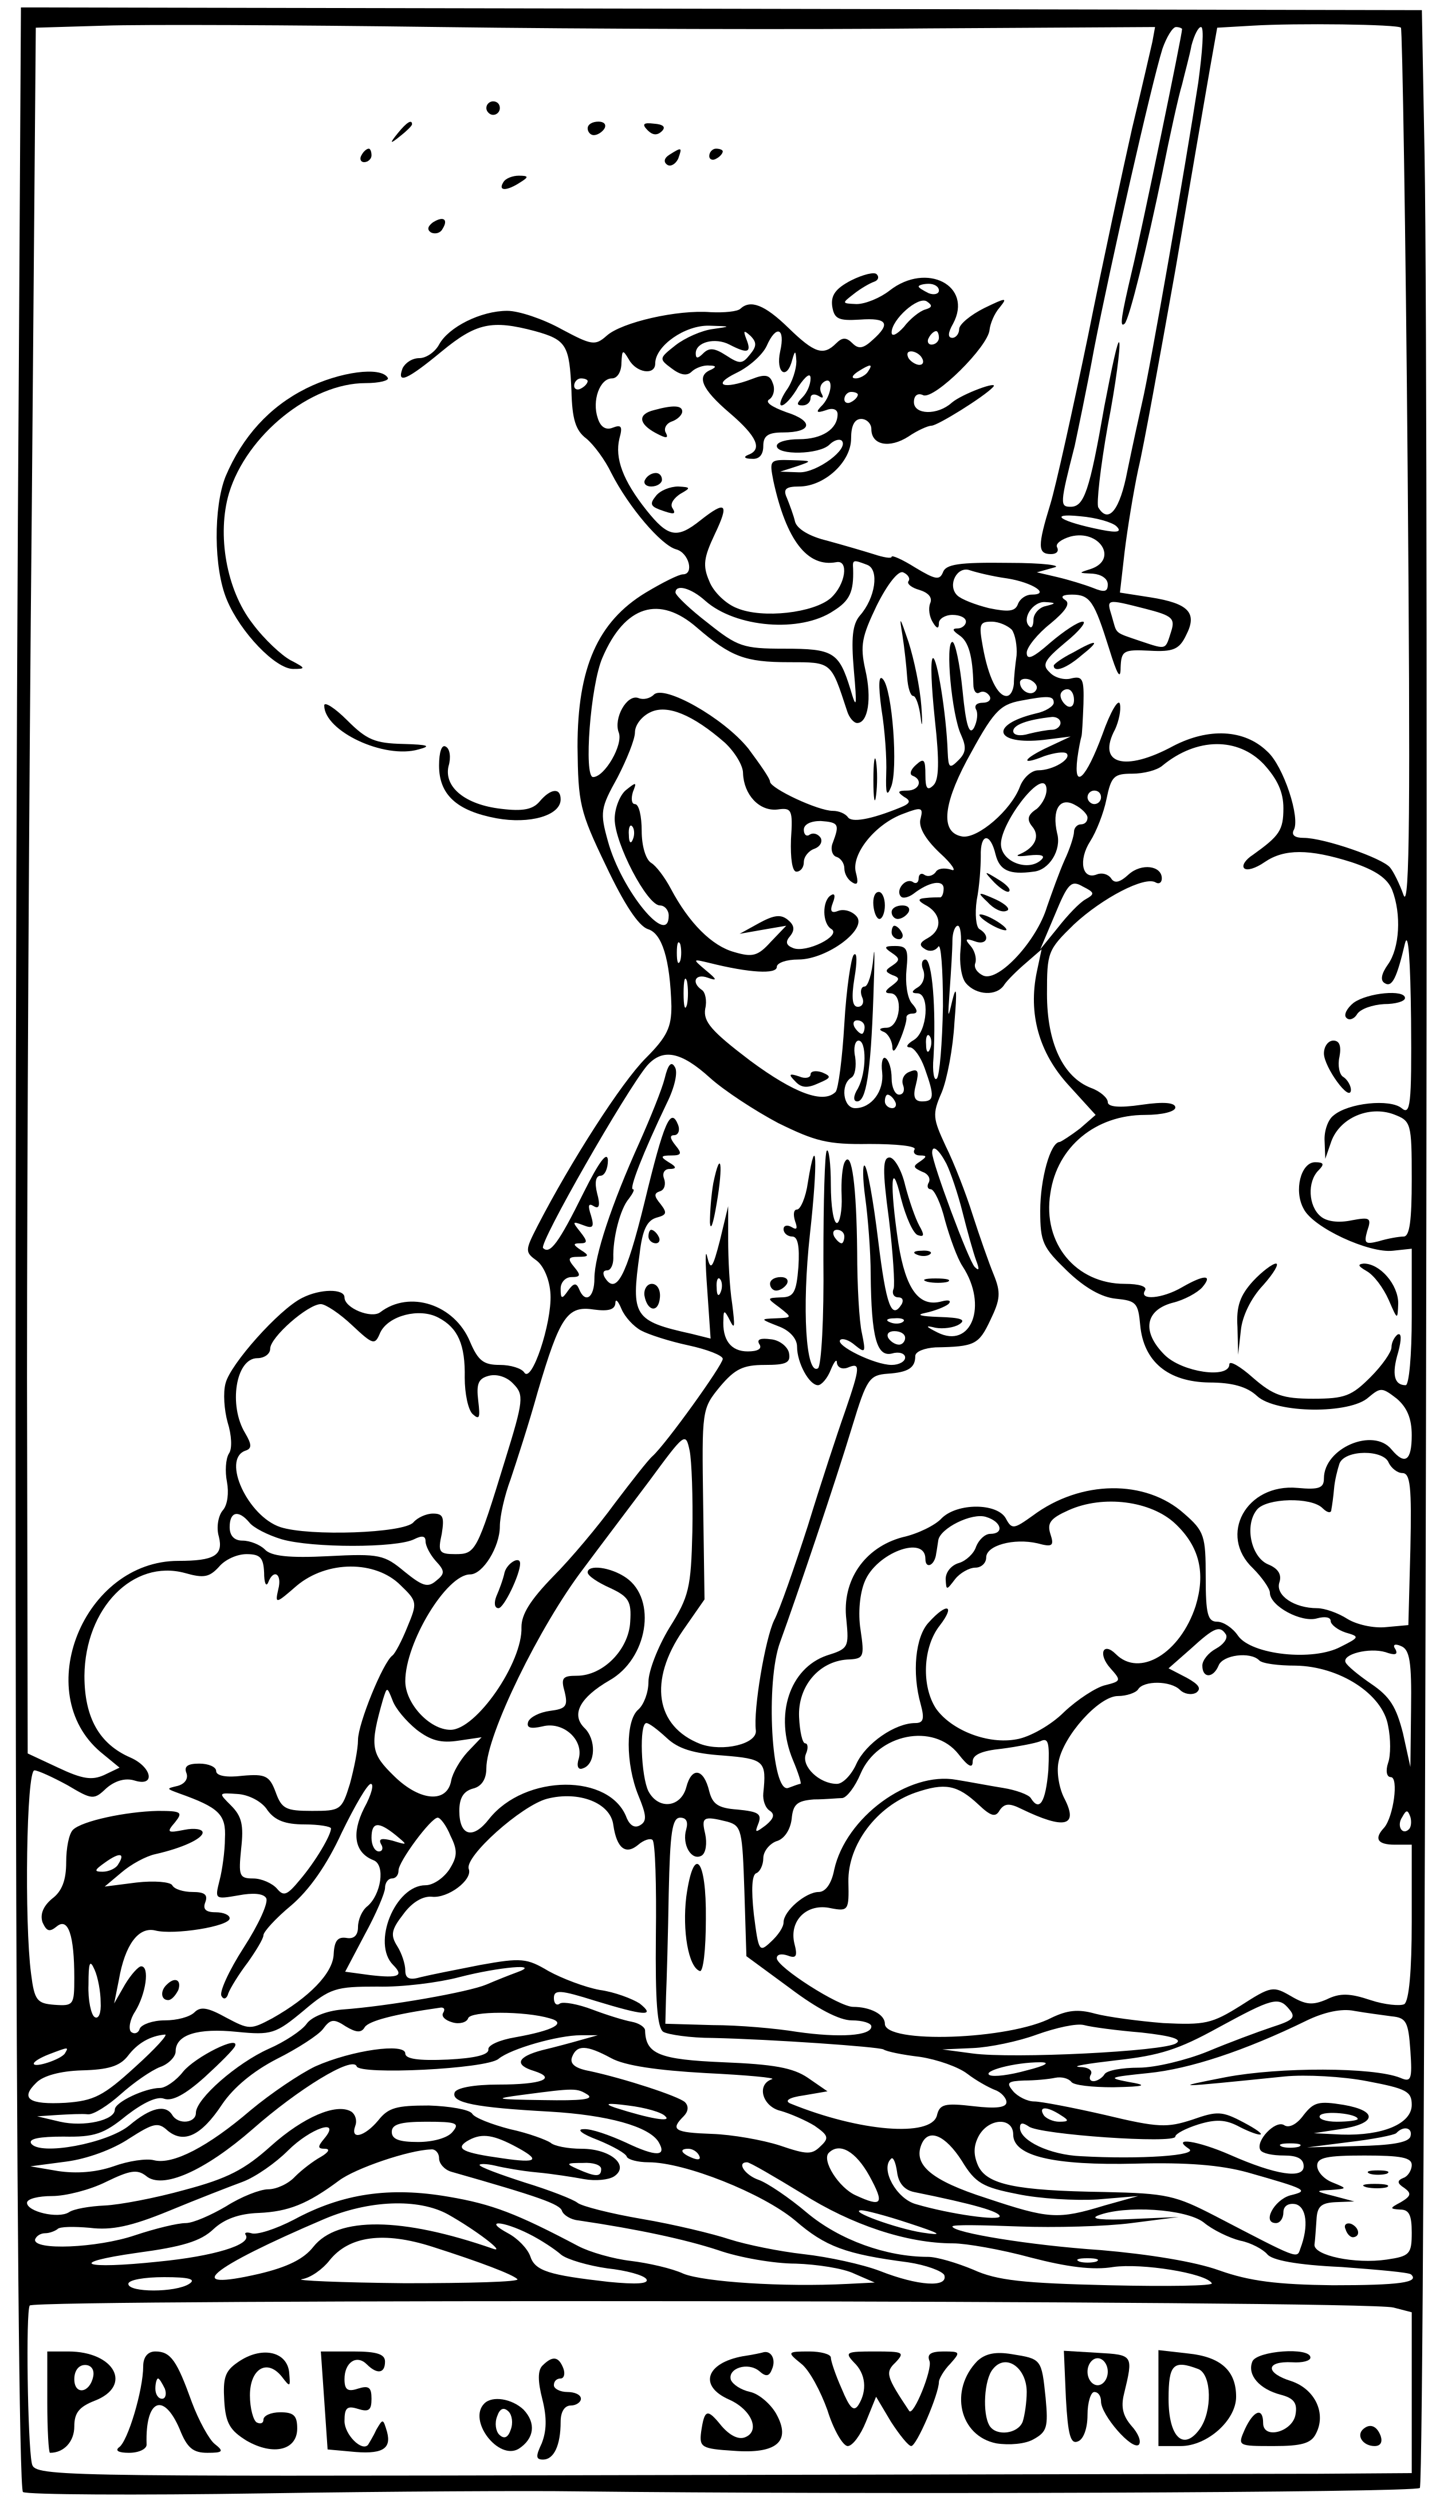<?xml version="1.0" standalone="no"?>
<!DOCTYPE svg PUBLIC "-//W3C//DTD SVG 20010904//EN"
 "http://www.w3.org/TR/2001/REC-SVG-20010904/DTD/svg10.dtd">
<svg version="1.0" xmlns="http://www.w3.org/2000/svg"
 width="212pt" height="370pt" viewBox="0 0 212 370"
 preserveAspectRatio="xMidYMid meet">
<g transform="translate(0,370) scale(0.1,-0.1)"
fill="#000000" stroke="none">
<path d="M28 3177 c-9 -1296 -5 -3158 6 -3165 6 -4 166 -5 356 -2 190 3 397 4
460 3 422 -5 1245 -2 1252 5 8 8 14 3046 7 3452 l-4 215 -1037 2 -1037 2 -3
-512z m1350 481 l332 2 -4 -22 c-3 -13 -16 -70 -30 -128 -13 -58 -43 -196 -65
-306 -23 -111 -48 -224 -56 -250 -19 -62 -19 -74 1 -74 8 0 12 4 9 10 -3 5 6
12 20 16 43 11 71 -34 30 -48 -19 -6 -19 -6 3 -7 12 -1 22 -7 22 -16 0 -11 -5
-12 -22 -5 -13 5 -36 12 -53 16 l-30 7 25 7 c14 3 -15 7 -67 7 -73 1 -93 -2
-97 -14 -5 -12 -11 -11 -41 7 -19 12 -35 19 -35 16 0 -3 -12 -1 -27 4 -16 5
-47 14 -69 20 -25 6 -44 17 -47 28 -2 9 -8 25 -12 35 -6 13 -2 17 18 17 37 0
77 36 77 71 0 19 5 29 15 29 8 0 15 -7 15 -15 0 -24 27 -29 55 -11 13 9 29 16
34 16 9 0 78 43 91 57 11 11 -46 -10 -61 -23 -21 -19 -56 -18 -56 1 0 10 6 14
14 10 17 -6 96 72 98 97 1 9 7 24 15 33 12 15 10 15 -23 -1 -20 -10 -37 -24
-37 -31 0 -7 -5 -13 -10 -13 -7 0 -7 7 1 21 30 56 -39 92 -94 49 -14 -11 -36
-20 -49 -20 -22 1 -22 1 -4 15 10 8 24 16 30 18 6 2 8 7 4 11 -3 4 -20 0 -38
-9 -23 -12 -30 -22 -28 -38 3 -19 9 -22 41 -20 41 3 46 -6 19 -30 -14 -13 -21
-14 -30 -5 -9 9 -15 9 -24 0 -19 -19 -32 -15 -71 23 -35 34 -56 42 -71 28 -4
-4 -24 -6 -44 -5 -49 4 -132 -15 -154 -35 -17 -15 -22 -14 -67 10 -27 15 -63
27 -80 27 -39 0 -87 -24 -101 -50 -6 -11 -19 -20 -29 -20 -11 0 -21 -7 -25
-15 -9 -24 6 -18 58 25 51 42 74 47 138 30 47 -13 51 -21 54 -88 1 -42 6 -59
22 -71 11 -9 28 -32 37 -51 26 -51 74 -107 96 -113 19 -5 27 -37 10 -37 -6 0
-30 -12 -55 -27 -71 -43 -101 -111 -101 -228 1 -84 3 -95 42 -176 27 -57 48
-89 62 -94 21 -6 33 -44 35 -114 0 -31 -6 -45 -38 -77 -36 -36 -111 -153 -160
-248 -19 -37 -19 -39 -1 -52 10 -8 19 -28 20 -50 2 -42 -28 -133 -39 -115 -4
6 -20 11 -36 11 -24 0 -32 6 -44 34 -23 56 -90 77 -133 44 -13 -10 -53 6 -53
22 0 13 -36 13 -63 -1 -34 -17 -106 -98 -113 -126 -4 -14 -2 -40 3 -58 6 -19
7 -39 2 -46 -5 -8 -6 -27 -3 -42 3 -16 1 -34 -6 -42 -7 -8 -10 -26 -6 -39 7
-28 -7 -36 -60 -36 -140 0 -219 -195 -115 -283 l28 -23 -23 -11 c-18 -8 -32
-6 -68 11 l-45 21 -1 556 c0 306 3 880 7 1277 l6 721 101 3 c56 2 279 1 496
-2 217 -3 545 -4 728 -2z m696 1 c2 -2 7 -299 10 -659 4 -488 3 -647 -6 -625
-6 17 -15 35 -20 41 -11 14 -98 44 -128 44 -13 0 -18 4 -15 11 11 17 -15 96
-39 117 -34 33 -87 35 -139 8 -72 -39 -114 -27 -86 25 5 11 9 28 7 37 -2 9
-14 -11 -26 -45 -24 -65 -43 -84 -37 -35 2 15 5 29 6 32 1 3 2 24 3 48 1 37
-1 42 -18 38 -10 -3 -25 1 -32 9 -12 11 -8 18 23 44 21 17 32 31 26 31 -7 0
-28 -14 -48 -31 -25 -22 -35 -27 -35 -15 0 8 16 28 35 43 23 19 30 30 22 35
-8 5 -4 8 10 8 27 0 33 -10 55 -80 12 -39 17 -47 17 -28 1 25 4 27 43 25 35
-2 44 2 54 23 17 33 4 47 -53 56 l-45 7 7 61 c4 33 13 88 20 121 8 33 32 166
55 295 22 129 45 263 51 297 l11 62 52 3 c65 4 216 2 220 -3z m-324 -2 c0 -9
-60 -299 -74 -357 -16 -68 -19 -86 -11 -79 7 7 33 113 56 224 11 55 24 114 29
130 4 17 11 42 14 58 4 15 10 27 14 27 5 0 2 -37 -4 -82 -19 -124 -72 -427
-83 -473 -5 -22 -15 -68 -22 -102 -11 -58 -28 -79 -43 -54 -3 5 3 59 14 121
12 62 19 117 17 123 -2 6 -11 -37 -22 -94 -22 -126 -30 -149 -50 -149 -16 0
-16 4 6 90 4 19 18 85 29 145 24 123 85 392 101 443 6 17 15 32 20 32 5 0 9
-2 9 -3z m-360 -387 c0 -5 -7 -7 -15 -4 -8 4 -15 8 -15 10 0 2 7 4 15 4 8 0
15 -4 15 -10z m-20 -28 c-8 -2 -23 -14 -32 -26 -10 -11 -18 -15 -18 -8 0 19
39 54 52 46 9 -6 8 -9 -2 -12z m-315 -29 c-16 -2 -41 -13 -55 -24 -24 -19 -25
-20 -6 -34 13 -10 23 -12 30 -5 5 5 17 10 26 9 10 0 11 -2 3 -6 -23 -9 -14
-29 27 -64 41 -35 49 -54 28 -62 -8 -3 -6 -6 5 -6 11 -1 17 6 17 19 0 15 7 20
29 20 44 0 46 17 5 30 -22 8 -32 15 -25 19 6 4 9 15 5 24 -4 12 -11 14 -31 6
-42 -16 -60 -9 -23 9 19 9 39 27 45 40 14 32 28 27 20 -8 -7 -32 10 -44 18
-12 4 14 5 14 6 -3 0 -11 -6 -31 -15 -43 -8 -12 -11 -22 -7 -22 5 0 16 12 25
28 11 16 18 21 18 12 0 -9 -5 -21 -12 -28 -9 -9 -9 -12 0 -12 7 0 12 5 12 11
0 5 5 7 12 3 6 -4 8 -3 4 4 -3 6 -2 13 4 17 14 9 12 -18 -2 -34 -11 -11 -10
-13 5 -8 10 4 17 1 17 -6 0 -22 -23 -37 -57 -37 -18 0 -33 -4 -33 -10 0 -14
63 -13 78 2 6 6 14 9 18 6 12 -12 -37 -48 -63 -47 l-28 1 25 8 c23 8 23 8 -8
9 -33 1 -33 0 -27 -31 19 -87 50 -128 93 -120 19 4 14 -33 -8 -53 -25 -22
-101 -31 -139 -15 -16 6 -35 24 -41 40 -10 23 -8 35 8 69 22 46 17 51 -21 21
-35 -28 -48 -25 -80 15 -35 44 -47 77 -40 106 5 18 3 21 -10 16 -10 -4 -18 1
-22 14 -9 26 3 59 21 59 8 0 14 10 14 23 1 20 2 20 11 5 11 -20 39 -24 39 -6
0 26 44 57 80 56 33 -1 33 -1 5 -5z m55 -38 c-11 -14 -15 -14 -35 -1 -17 11
-25 12 -34 3 -8 -8 -11 -8 -11 0 0 17 29 24 50 13 27 -14 33 -12 25 8 -5 13
-4 14 6 5 10 -10 9 -16 -1 -28z m280 25 c0 -5 -5 -10 -11 -10 -5 0 -7 5 -4 10
3 6 8 10 11 10 2 0 4 -4 4 -10z m-25 -30 c3 -5 2 -10 -4 -10 -5 0 -13 5 -16
10 -3 6 -2 10 4 10 5 0 13 -4 16 -10z m-80 -20 c-3 -5 -12 -10 -18 -10 -7 0
-6 4 3 10 19 12 23 12 15 0z m-415 -14 c0 -3 -4 -8 -10 -11 -5 -3 -10 -1 -10
4 0 6 5 11 10 11 6 0 10 -2 10 -4z m400 -20 c0 -3 -4 -8 -10 -11 -5 -3 -10 -1
-10 4 0 6 5 11 10 11 6 0 10 -2 10 -4z m383 -195 c8 -8 2 -10 -23 -5 -60 12
-80 25 -31 20 24 -2 48 -9 54 -15z m-369 -57 c18 -7 12 -49 -11 -75 -11 -13
-13 -33 -9 -80 5 -56 4 -60 -5 -29 -17 55 -25 60 -98 60 -61 0 -69 3 -113 38
-26 20 -47 40 -48 45 0 13 23 7 44 -12 45 -40 141 -48 190 -15 24 15 30 28 29
62 -1 14 0 14 21 6z m61 -24 c-3 -4 5 -10 16 -13 13 -4 20 -11 16 -20 -3 -8
-1 -20 4 -28 6 -10 9 -10 9 -1 0 6 9 12 20 12 11 0 20 -4 20 -10 0 -5 -6 -10
-12 -10 -9 0 -8 -3 2 -10 14 -9 20 -31 21 -73 0 -9 4 -15 9 -12 5 3 11 1 15
-5 3 -5 -1 -10 -10 -10 -9 0 -13 -4 -10 -10 3 -5 2 -17 -3 -27 -7 -12 -12 3
-17 55 -4 40 -11 72 -15 72 -11 0 -1 -109 13 -138 8 -18 7 -26 -4 -37 -13 -13
-15 -12 -16 12 -2 57 -16 142 -22 139 -4 -3 -2 -43 3 -91 7 -63 6 -89 -2 -97
-9 -9 -12 -5 -12 15 0 23 -2 26 -14 15 -8 -7 -10 -14 -5 -16 16 -6 10 -22 -8
-22 -14 0 -15 -2 -5 -9 11 -6 10 -10 -5 -16 -44 -18 -73 -23 -78 -14 -4 5 -13
9 -22 9 -22 0 -92 33 -93 43 0 5 -15 26 -32 49 -37 46 -125 95 -140 80 -6 -6
-16 -8 -23 -5 -17 6 -37 -30 -29 -51 7 -18 -21 -66 -38 -66 -14 0 -4 136 14
177 33 77 84 93 140 44 50 -43 71 -51 136 -51 64 0 62 1 86 -72 3 -10 10 -18
15 -18 16 0 22 36 12 79 -8 36 -5 49 17 95 16 32 32 52 39 49 7 -3 11 -9 8
-13z m146 4 c38 -6 65 -24 36 -24 -8 0 -17 -6 -20 -14 -4 -11 -14 -12 -43 -6
-20 5 -41 13 -47 19 -15 15 0 44 19 37 9 -3 33 -9 55 -12z m57 -41 c-10 -2
-18 -12 -18 -20 0 -9 -3 -14 -6 -10 -12 11 5 37 23 36 17 -1 17 -2 1 -6z m148
-4 c39 -10 44 -14 38 -33 -9 -28 -6 -28 -45 -15 -41 14 -35 10 -43 37 -8 26
-9 26 50 11z m-198 -31 c5 -7 8 -24 7 -38 -2 -14 -4 -33 -4 -42 -1 -10 -5 -18
-11 -18 -13 0 -27 28 -35 73 -6 33 -5 37 13 37 11 0 24 -6 30 -12z m36 -89
c-6 -11 -24 -2 -24 11 0 5 7 7 15 4 8 -4 12 -10 9 -15z m56 -15 c0 -8 -4 -12
-10 -9 -5 3 -10 10 -10 16 0 5 5 9 10 9 6 0 10 -7 10 -16z m-30 -4 c0 -5 -12
-13 -27 -16 -70 -17 -60 -47 12 -39 l40 5 -32 -15 c-39 -18 -44 -29 -7 -14 15
5 29 7 33 4 8 -8 -20 -25 -42 -25 -10 0 -22 -11 -27 -24 -13 -35 -62 -77 -85
-74 -32 5 -30 44 6 112 39 72 48 83 80 89 42 8 49 7 49 -3z m-487 -59 c15 -14
27 -34 27 -45 1 -32 24 -57 51 -54 21 3 23 0 20 -44 -1 -29 2 -48 8 -48 6 0
11 6 11 14 0 8 7 17 16 20 8 3 12 10 9 16 -4 6 -11 8 -16 5 -5 -4 -9 0 -9 7 0
8 10 13 25 13 27 -2 28 -5 18 -32 -4 -9 -1 -19 5 -21 7 -2 12 -10 12 -17 0 -8
5 -17 12 -21 8 -5 9 0 5 15 -7 27 29 72 71 87 26 10 29 9 25 -7 -4 -12 6 -30
28 -51 19 -17 26 -29 17 -25 -10 3 -20 2 -23 -4 -4 -5 -11 -7 -16 -4 -5 4 -9
1 -9 -5 0 -6 -4 -9 -9 -5 -11 6 -26 -13 -17 -22 3 -3 11 -1 18 4 23 18 45 22
45 8 0 -8 -3 -14 -6 -13 -3 0 -13 0 -21 -1 -12 -1 -12 -4 3 -12 21 -13 22 -35
1 -47 -13 -7 -14 -11 -4 -17 7 -4 15 -2 19 4 4 6 7 -33 7 -88 -1 -55 -5 -103
-9 -107 -4 -5 -7 10 -5 31 4 72 -2 145 -12 145 -5 0 -7 -7 -3 -16 3 -9 0 -20
-8 -25 -10 -6 -10 -9 -1 -9 19 0 15 -57 -5 -69 -10 -6 -13 -11 -6 -11 6 0 16
-14 22 -31 15 -42 14 -49 -4 -49 -11 0 -14 7 -9 25 5 20 3 24 -9 19 -9 -3 -13
-12 -10 -20 3 -8 0 -14 -6 -14 -6 0 -11 11 -11 24 0 14 -4 27 -9 30 -4 3 -7
-6 -5 -21 3 -28 -16 -53 -40 -53 -18 0 -22 35 -6 45 6 3 8 17 6 31 -3 13 0 24
5 24 12 0 12 -47 -1 -71 -7 -11 -7 -19 -1 -19 13 0 20 40 24 155 2 55 2 81 0
58 -2 -24 -8 -43 -13 -43 -5 0 -7 -7 -4 -15 4 -8 1 -15 -6 -15 -8 0 -10 12 -5
43 4 23 4 39 -1 34 -4 -4 -11 -50 -14 -102 -3 -52 -9 -97 -13 -101 -18 -18
-61 -2 -126 46 -58 44 -70 58 -67 77 3 12 0 25 -5 28 -16 11 -10 25 9 18 14
-5 14 -3 -3 11 -20 17 -20 17 5 11 60 -15 100 -17 100 -6 0 6 14 11 32 11 42
0 103 45 86 64 -7 8 -19 11 -27 8 -10 -4 -13 -1 -8 12 4 10 3 15 -3 11 -13 -8
-13 -42 1 -50 15 -10 -38 -36 -57 -28 -10 4 -12 9 -4 18 7 9 6 16 -4 24 -10 8
-20 7 -42 -5 l-29 -16 34 6 35 6 -23 -24 c-19 -21 -27 -23 -54 -15 -33 9 -67
43 -94 94 -9 17 -22 34 -29 38 -8 5 -14 25 -14 47 0 22 -4 40 -10 40 -5 0 -6
8 -3 18 6 15 5 15 -10 3 -9 -7 -17 -27 -17 -43 0 -36 48 -128 67 -128 7 0 13
-7 13 -15 0 -48 -70 37 -90 110 -12 43 -11 49 14 94 14 27 26 57 26 67 0 11
10 24 23 30 25 12 63 -4 110 -45z m497 29 c0 -5 -6 -10 -12 -10 -7 0 -23 -3
-35 -6 -13 -4 -23 -2 -23 4 0 9 20 17 58 21 6 0 12 -3 12 -9z m301 -61 c20
-22 29 -41 29 -65 0 -33 -6 -41 -45 -69 -11 -7 -17 -16 -13 -20 4 -4 17 0 30
9 29 20 66 20 129 0 36 -12 53 -24 60 -41 14 -36 11 -86 -6 -110 -10 -14 -12
-24 -5 -28 11 -7 18 8 30 59 5 19 8 -25 9 -113 1 -127 -1 -142 -14 -131 -17
14 -79 8 -101 -11 -8 -6 -14 -23 -13 -38 l1 -26 9 26 c13 35 56 53 92 40 26
-10 27 -12 27 -96 0 -61 -3 -85 -12 -85 -7 0 -24 -3 -37 -7 -20 -5 -22 -3 -17
15 7 20 4 21 -23 16 -19 -4 -37 -2 -46 6 -18 15 -20 51 -3 68 9 9 8 12 -5 12
-21 0 -32 -42 -17 -69 14 -28 97 -66 132 -62 l28 3 0 -101 c0 -57 -4 -101 -9
-101 -17 0 -21 16 -11 49 5 19 5 29 -1 26 -5 -4 -9 -12 -9 -19 0 -7 -14 -27
-31 -44 -28 -28 -38 -32 -85 -32 -45 0 -59 5 -89 31 -19 17 -35 26 -35 20 0
-22 -70 -12 -96 14 -34 34 -29 66 12 77 17 4 37 15 44 23 16 19 3 19 -30 0
-29 -17 -64 -20 -55 -5 4 6 -8 10 -30 10 -72 0 -122 60 -110 134 10 69 67 116
140 116 26 0 45 5 45 11 0 7 -16 9 -50 4 -34 -5 -50 -3 -50 4 0 6 -11 16 -25
21 -41 16 -65 66 -65 139 0 62 1 65 40 103 42 39 105 72 121 62 5 -3 9 0 9 6
0 19 -30 23 -49 6 -13 -12 -21 -14 -26 -6 -4 6 -13 9 -21 6 -22 -9 -28 21 -10
49 9 14 20 42 24 62 7 34 11 38 38 38 17 0 37 5 45 12 51 42 112 42 150 2z
m-336 -66 c-14 -9 -15 -16 -7 -26 12 -14 5 -31 -18 -41 -8 -3 -2 -4 13 -2 18
2 25 0 19 -6 -18 -18 -57 -5 -60 20 -4 30 61 116 67 87 2 -10 -5 -24 -14 -32z
m95 17 c0 -5 -4 -10 -10 -10 -5 0 -10 5 -10 10 0 6 5 10 10 10 6 0 10 -4 10
-10z m-20 -30 c0 -6 -4 -10 -10 -10 -5 0 -10 -5 -10 -11 0 -6 -6 -25 -14 -42
-8 -18 -19 -49 -26 -69 -15 -50 -71 -111 -94 -102 -9 4 -15 12 -12 19 2 7 -1
18 -7 25 -9 10 -8 12 6 7 18 -7 24 8 7 18 -5 3 -7 22 -4 43 4 20 6 49 6 65 -1
34 14 36 22 2 6 -23 20 -30 56 -25 23 2 42 32 35 57 -8 35 4 54 26 42 10 -5
19 -14 19 -19z m-673 -32 c-3 -8 -6 -5 -6 6 -1 11 2 17 5 13 3 -3 4 -12 1 -19z
m670 -89 c-9 -5 -27 -24 -41 -42 l-26 -32 22 52 c19 46 24 51 41 41 18 -9 18
-11 4 -19z m-185 -74 c-2 -19 1 -42 8 -50 15 -18 46 -20 57 -2 4 6 19 21 32
32 l23 20 -7 -33 c-13 -62 3 -120 47 -168 l40 -44 -23 -20 c-13 -10 -27 -19
-30 -20 -14 0 -29 -55 -29 -102 0 -47 4 -54 40 -89 26 -25 51 -39 72 -41 30
-3 33 -6 36 -39 5 -54 41 -84 102 -85 34 0 56 -6 71 -20 28 -26 138 -27 165
-2 18 15 20 15 42 -2 15 -13 22 -29 22 -54 0 -38 -10 -45 -30 -21 -27 33 -100
2 -100 -43 0 -14 -7 -17 -39 -14 -76 7 -118 -70 -66 -119 13 -13 25 -30 25
-36 0 -20 47 -45 70 -38 11 3 20 2 20 -4 0 -5 10 -13 22 -17 21 -6 21 -7 -7
-21 -41 -22 -132 -12 -152 16 -8 12 -22 21 -31 21 -14 0 -17 11 -17 66 0 61
-2 68 -32 94 -57 51 -153 50 -224 -3 -28 -20 -31 -21 -40 -4 -13 23 -72 23
-95 0 -9 -10 -35 -23 -58 -28 -56 -15 -90 -64 -83 -122 4 -41 3 -43 -29 -53
-55 -19 -78 -88 -50 -155 8 -19 13 -35 11 -35 -2 0 -10 -3 -18 -6 -25 -9 -34
157 -12 216 24 66 81 234 107 320 21 69 25 75 52 77 31 2 41 9 41 26 0 7 14
12 30 13 58 1 64 4 81 40 15 31 16 41 5 68 -7 17 -21 57 -31 88 -10 32 -28 78
-40 102 -19 41 -20 47 -6 79 8 19 17 66 19 104 4 47 3 57 -3 33 -7 -30 -7 -28
-4 15 2 28 4 60 4 73 0 12 4 22 8 22 4 0 6 -16 4 -35z m-415 -17 c-3 -7 -5 -2
-5 12 0 14 2 19 5 13 2 -7 2 -19 0 -25z m10 -65 c-3 -10 -5 -2 -5 17 0 19 2
27 5 18 2 -10 2 -26 0 -35z m263 -33 c0 -5 -2 -10 -4 -10 -3 0 -8 5 -11 10 -3
6 -1 10 4 10 6 0 11 -4 11 -10z m97 -32 c-3 -8 -6 -5 -6 6 -1 11 2 17 5 13 3
-3 4 -12 1 -19z m-326 -43 c21 -19 67 -49 101 -67 55 -27 73 -32 135 -31 40 0
70 -3 67 -8 -3 -5 1 -9 8 -9 11 0 10 -2 0 -9 -11 -7 -10 -9 3 -15 9 -3 13 -10
10 -16 -3 -5 -2 -10 3 -10 5 0 15 -21 21 -46 7 -25 18 -56 26 -68 38 -58 13
-123 -37 -98 -18 9 -19 11 -3 7 11 -2 27 0 35 5 11 7 3 10 -30 11 -27 1 -35 3
-20 6 14 3 29 9 34 13 5 5 1 7 -10 4 -33 -9 -53 17 -64 86 -13 87 -11 129 4
66 7 -27 18 -52 25 -54 9 -3 10 0 2 14 -6 11 -15 37 -21 60 -5 22 -16 41 -23
41 -10 0 -11 -17 -1 -91 6 -50 9 -97 7 -103 -3 -7 0 -13 7 -13 6 0 8 -4 5 -10
-15 -24 -23 -3 -35 95 -7 58 -16 108 -20 110 -3 2 -3 -19 1 -48 4 -29 8 -80 8
-113 1 -94 9 -123 32 -117 10 3 19 0 19 -6 0 -6 -9 -11 -20 -11 -25 0 -84 29
-76 37 3 3 13 0 22 -8 15 -12 16 -11 10 18 -4 17 -7 71 -7 120 -1 98 -8 151
-18 134 -4 -6 -6 -29 -5 -51 1 -22 -3 -40 -7 -40 -5 0 -9 25 -9 57 0 31 -3 54
-6 50 -3 -3 -5 -75 -5 -161 1 -87 -3 -157 -8 -161 -18 -11 -24 89 -12 198 12
108 10 157 -3 77 -3 -22 -11 -40 -16 -40 -5 0 -6 -7 -3 -17 4 -11 3 -14 -5 -9
-7 4 -12 2 -12 -3 0 -6 6 -11 13 -11 8 0 11 -14 9 -45 -3 -38 -7 -45 -26 -45
-21 -1 -21 -1 -2 -15 19 -15 19 -15 -5 -16 -24 -1 -24 -1 4 -12 16 -6 27 -18
27 -30 0 -24 18 -57 31 -57 5 0 14 10 19 23 5 12 9 17 9 10 1 -7 8 -10 16 -7
19 8 19 2 -4 -65 -11 -31 -36 -107 -55 -169 -20 -62 -42 -125 -50 -140 -13
-27 -31 -132 -27 -163 2 -20 -49 -32 -82 -20 -67 26 -77 94 -26 168 l32 46 -2
141 c-2 140 -2 141 25 174 22 26 34 32 66 32 32 0 39 3 36 18 -2 9 -14 19 -27
20 -15 2 -21 0 -17 -7 5 -7 -2 -11 -17 -11 -25 0 -38 17 -36 48 0 14 2 13 10
-3 7 -14 7 -7 3 25 -4 25 -6 68 -6 95 l0 50 -12 -50 c-11 -43 -14 -46 -19 -25
-3 14 -3 -8 0 -48 l5 -73 -28 7 c-86 19 -90 26 -77 119 4 35 11 49 25 53 15 4
16 7 6 20 -10 12 -10 16 -1 19 7 2 9 11 6 19 -3 8 1 14 8 14 11 0 11 3 -1 10
-13 8 -12 10 4 10 15 0 16 3 6 15 -8 10 -9 15 -2 15 6 0 9 7 6 15 -11 28 -21
5 -50 -115 -27 -110 -42 -138 -59 -110 -3 6 -2 10 4 10 5 0 9 8 9 18 -1 29 10
73 23 88 6 8 9 14 6 14 -6 0 15 54 50 127 12 24 17 47 12 54 -5 9 -10 4 -15
-17 -4 -16 -21 -58 -37 -94 -42 -93 -67 -169 -67 -202 0 -29 -14 -38 -23 -15
-4 9 -8 8 -16 -3 -9 -13 -11 -13 -11 3 0 9 7 17 16 17 14 0 14 3 4 15 -10 12
-9 15 6 15 16 0 17 2 4 10 -12 8 -12 10 -1 10 11 0 11 3 0 17 -12 15 -12 16 4
10 15 -6 17 -3 12 14 -5 15 -4 19 4 14 8 -5 10 1 5 19 -4 16 -2 26 5 26 6 0
11 10 11 23 -1 14 -13 -2 -36 -48 -37 -75 -50 -92 -60 -82 -7 6 123 233 154
270 23 26 50 21 93 -18z m274 -35 c3 -5 1 -10 -4 -10 -6 0 -11 5 -11 10 0 6 2
10 4 10 3 0 8 -4 11 -10z m76 -92 c6 -12 17 -44 24 -72 7 -28 16 -60 20 -71 5
-13 5 -17 -2 -10 -9 9 -63 154 -63 169 0 13 10 5 21 -16z m-151 -108 c0 -5 -2
-10 -4 -10 -3 0 -8 5 -11 10 -3 6 -1 10 4 10 6 0 11 -4 11 -10z m-183 -82 c-3
-8 -6 -5 -6 6 -1 11 2 17 5 13 3 -3 4 -12 1 -19z m-118 -57 c11 -6 42 -16 70
-22 28 -6 51 -15 51 -20 0 -9 -84 -126 -104 -144 -6 -5 -31 -37 -56 -70 -24
-33 -65 -82 -91 -108 -34 -35 -47 -56 -47 -75 2 -52 -67 -152 -105 -152 -31 0
-67 39 -67 72 0 57 61 158 96 158 19 0 44 41 44 71 0 15 7 46 16 70 8 24 27
82 40 129 33 112 44 128 83 122 22 -3 31 0 32 9 0 8 4 4 9 -8 5 -12 18 -26 29
-32z m-428 8 c32 -30 34 -30 42 -11 12 25 58 37 86 22 29 -15 40 -40 39 -89 0
-23 5 -48 12 -54 10 -9 11 -5 8 20 -3 25 0 33 16 37 12 3 27 -2 36 -12 16 -16
15 -25 -12 -112 -42 -137 -44 -140 -74 -140 -24 0 -26 3 -20 30 4 25 2 30 -13
30 -10 0 -23 -6 -29 -13 -14 -16 -154 -21 -197 -7 -48 16 -87 100 -52 113 10
3 10 9 0 26 -25 41 -14 111 18 111 10 0 19 6 19 14 0 17 56 66 75 66 7 0 28
-14 46 -31z m816 5 c-3 -3 -12 -4 -19 -1 -8 3 -5 6 6 6 11 1 17 -2 13 -5z m3
-24 c0 -5 -4 -10 -9 -10 -6 0 -13 5 -16 10 -3 6 1 10 9 10 9 0 16 -4 16 -10z
m-315 -287 c-2 -83 -5 -96 -34 -142 -17 -28 -31 -64 -31 -80 0 -16 -7 -34 -15
-41 -19 -16 -19 -80 0 -127 12 -29 13 -38 3 -44 -8 -5 -15 -1 -20 10 -24 67
-151 66 -204 -1 -24 -31 -44 -25 -44 12 0 19 6 29 20 33 13 3 20 14 20 30 0
49 79 211 144 296 23 31 67 89 97 129 53 72 54 73 60 45 3 -15 5 -69 4 -120z
m1031 102 c4 -8 13 -15 20 -15 12 0 14 -20 12 -112 l-3 -113 -33 -3 c-19 -2
-44 4 -57 12 -14 9 -34 16 -45 16 -34 0 -62 19 -56 38 4 12 -2 21 -17 27 -25
11 -35 58 -16 81 14 17 80 19 97 2 7 -7 13 -8 13 -2 1 5 3 19 4 31 1 12 5 28
8 37 8 21 66 21 73 1z m-316 -90 c36 -34 45 -73 30 -122 -23 -70 -83 -106
-118 -71 -19 19 -27 0 -8 -21 16 -18 16 -19 -8 -25 -13 -3 -41 -21 -61 -40
-19 -19 -51 -37 -70 -40 -42 -8 -96 13 -119 45 -22 33 -20 91 5 123 24 31 11
35 -16 5 -20 -21 -25 -75 -12 -121 6 -22 4 -28 -8 -28 -30 0 -73 -30 -87 -60
-7 -16 -20 -30 -29 -30 -26 0 -53 26 -46 44 4 9 3 16 -1 16 -4 0 -8 17 -9 39
-2 45 29 82 71 85 25 1 26 3 20 44 -4 25 -1 54 6 71 17 43 90 70 90 34 0 -16
14 -10 16 8 1 5 2 13 3 19 2 18 50 42 71 35 23 -7 27 -25 6 -25 -8 0 -17 -9
-21 -19 -3 -10 -15 -21 -25 -24 -11 -3 -20 -13 -20 -24 1 -17 1 -17 14 0 7 9
21 17 30 17 9 0 16 7 16 15 0 18 41 29 76 21 22 -6 25 -4 19 14 -5 16 0 23 27
35 51 23 122 14 158 -20z m-1371 2 c6 -8 28 -19 48 -25 45 -13 170 -13 196 0
12 6 17 5 17 -3 0 -7 7 -20 15 -29 14 -15 14 -19 0 -30 -12 -10 -20 -7 -46 14
-30 25 -37 27 -113 23 -58 -3 -85 0 -94 10 -7 7 -22 13 -33 13 -12 0 -19 7
-19 20 0 23 13 26 29 7z m22 -74 c0 -16 3 -22 6 -15 8 21 21 13 15 -10 -5 -22
-4 -22 27 5 45 38 117 38 154 1 25 -24 25 -26 10 -62 -8 -20 -18 -39 -22 -42
-14 -10 -51 -101 -51 -125 0 -14 -6 -43 -12 -65 -12 -39 -14 -40 -56 -40 -39
0 -45 3 -54 28 -9 24 -15 27 -49 24 -24 -3 -39 0 -39 7 0 6 -11 11 -25 11 -17
0 -23 -4 -19 -14 3 -8 -2 -16 -13 -19 -17 -4 -17 -4 2 -11 59 -21 70 -31 68
-67 0 -18 -4 -47 -8 -62 -7 -28 -7 -28 28 -22 21 4 37 3 41 -4 4 -6 -11 -39
-33 -73 -22 -34 -37 -67 -33 -72 3 -6 8 -4 10 4 3 8 16 29 29 46 12 17 23 35
23 40 0 5 18 25 41 44 27 23 53 60 75 108 19 39 38 72 43 72 5 0 1 -16 -10
-36 -19 -38 -14 -66 14 -77 18 -7 11 -51 -9 -68 -8 -6 -14 -20 -14 -31 0 -12
-6 -18 -17 -16 -13 2 -18 -4 -19 -24 -1 -28 -36 -64 -91 -95 -32 -17 -34 -17
-68 1 -27 15 -38 17 -47 8 -7 -7 -26 -12 -44 -12 -18 0 -34 -6 -37 -12 -2 -7
-8 -9 -13 -5 -4 4 -2 18 6 30 16 26 22 67 9 67 -4 0 -15 -12 -24 -27 l-16 -28
7 35 c9 52 29 79 54 73 27 -7 110 6 110 18 0 5 -9 9 -21 9 -15 0 -19 5 -15 15
4 11 -1 15 -19 15 -13 0 -27 4 -30 10 -3 5 -27 7 -53 4 l-47 -6 25 21 c14 12
36 24 50 27 40 9 70 23 70 32 0 5 -12 7 -27 4 -25 -5 -27 -4 -14 11 12 15 10
17 -25 17 -48 -1 -113 -15 -126 -28 -6 -6 -10 -27 -10 -48 0 -26 -6 -43 -21
-54 -13 -11 -18 -23 -14 -35 6 -13 10 -15 21 -6 17 14 26 -13 26 -76 0 -40 -1
-42 -29 -40 -26 2 -30 6 -35 46 -10 76 -7 301 5 301 5 0 27 -10 49 -22 37 -22
39 -22 58 -4 13 11 28 15 41 11 32 -10 26 20 -6 34 -46 20 -68 59 -68 121 1
100 72 173 149 152 28 -8 36 -6 50 9 9 11 27 19 41 19 20 0 25 -5 26 -27z
m1424 -92 c3 -6 -4 -15 -15 -21 -11 -6 -20 -17 -20 -25 0 -19 16 -19 24 0 6
16 47 21 60 8 4 -5 29 -8 54 -8 65 -1 129 -42 137 -89 4 -19 4 -44 0 -55 -4
-12 -2 -21 4 -21 12 0 4 -59 -10 -75 -15 -16 -10 -25 16 -25 l25 0 0 -114 c0
-73 -4 -117 -11 -122 -6 -3 -29 -1 -50 6 -30 10 -45 11 -65 1 -21 -9 -31 -8
-53 5 -26 15 -29 15 -74 -14 -43 -27 -53 -29 -115 -26 -37 3 -82 9 -101 14
-25 7 -41 5 -64 -6 -63 -33 -247 -39 -247 -9 0 14 -22 25 -47 25 -21 0 -113
59 -113 72 0 6 7 7 16 4 13 -5 15 -1 10 18 -8 34 19 60 54 52 26 -5 27 -3 26
39 -1 55 42 112 99 132 44 15 62 12 94 -18 18 -17 25 -19 31 -8 7 10 14 11 32
2 64 -31 85 -26 64 15 -8 15 -12 39 -9 54 7 39 60 98 88 98 13 0 27 5 30 10 8
13 48 13 62 -1 6 -6 17 -8 24 -4 8 6 4 12 -14 22 l-27 14 33 29 c35 32 43 35
52 21z m274 -110 l-1 -86 -11 50 c-10 39 -19 54 -47 73 -19 13 -36 27 -38 32
-5 12 35 22 59 15 14 -5 19 -4 15 4 -5 7 -1 9 8 5 13 -5 16 -23 15 -93z
m-1472 -31 c21 -16 36 -20 62 -16 l34 5 -21 -22 c-11 -12 -22 -31 -24 -42 -6
-34 -46 -31 -84 6 -35 34 -37 44 -17 114 6 19 6 19 14 -1 4 -12 20 -31 36 -44z
m370 -12 c17 -16 39 -23 83 -26 62 -5 65 -8 60 -56 -1 -10 3 -22 10 -26 7 -5
6 -11 -6 -21 -16 -12 -17 -12 -11 3 5 14 -1 17 -31 20 -29 2 -37 8 -42 27 -8
34 -26 37 -34 6 -8 -30 -41 -34 -56 -6 -11 22 -14 101 -3 101 4 0 17 -10 30
-22z m432 -24 c14 -18 21 -22 21 -11 0 10 13 16 43 19 23 3 49 8 57 11 12 6
14 -1 12 -43 -4 -47 -13 -62 -26 -41 -3 5 -22 12 -41 15 -19 3 -50 9 -69 12
-71 13 -164 -56 -181 -133 -4 -21 -13 -33 -23 -33 -19 0 -52 -28 -52 -45 0 -7
-8 -19 -19 -29 -17 -16 -18 -14 -25 41 -4 37 -3 59 4 61 5 2 10 12 10 22 0 10
9 21 19 25 12 3 21 17 23 33 2 22 8 27 33 29 17 0 36 2 42 2 7 1 19 17 27 36
25 59 108 76 145 29z m-1023 -83 c11 -15 26 -21 55 -21 21 0 39 -3 39 -6 0
-10 -23 -49 -46 -76 -19 -23 -24 -25 -34 -13 -7 8 -23 15 -35 15 -21 0 -22 4
-18 44 4 35 1 48 -15 64 -19 19 -19 19 10 17 16 -1 36 -11 44 -24z m512 -22
c5 -34 18 -45 37 -29 8 7 18 10 21 7 4 -3 6 -67 5 -141 -1 -98 2 -137 11 -143
7 -4 40 -9 73 -9 87 -2 245 -13 253 -17 4 -3 28 -8 54 -11 26 -4 57 -15 70
-25 13 -10 31 -20 41 -24 9 -3 17 -12 17 -18 0 -8 -15 -10 -49 -6 -43 5 -50 3
-54 -14 -9 -32 -114 -24 -217 18 -9 4 -2 9 20 12 l35 6 -29 20 c-22 15 -51 20
-125 23 -95 4 -115 12 -116 47 0 5 -9 11 -20 13 -11 2 -37 10 -58 18 -21 8
-43 12 -48 9 -5 -4 -9 0 -9 8 0 13 10 12 61 -4 72 -22 91 -24 66 -4 -11 7 -37
17 -59 20 -22 4 -56 17 -76 28 -32 19 -40 20 -101 9 -36 -7 -76 -15 -88 -18
-17 -5 -23 -2 -23 10 0 9 -5 25 -12 36 -10 16 -9 24 9 47 13 18 29 27 42 26
24 -3 61 25 55 41 -7 18 78 94 116 104 47 12 94 -6 98 -39z m1178 -6 c-10 -10
-19 5 -10 18 6 11 8 11 12 0 2 -7 1 -15 -2 -18z m-1419 -10 c11 -22 10 -31 -2
-50 -9 -13 -24 -23 -35 -23 -45 0 -80 -86 -48 -118 16 -16 9 -20 -34 -15 l-37
5 29 55 c17 31 30 62 30 69 0 8 5 14 10 14 6 0 10 5 10 12 0 13 48 78 58 78 4
0 13 -12 19 -27z m349 10 c-7 -23 8 -48 23 -39 6 4 8 18 5 32 -6 25 -3 27 33
18 21 -6 22 -13 25 -102 l3 -97 64 -47 c41 -31 74 -48 92 -48 16 0 29 -4 29
-9 0 -14 -47 -17 -110 -8 -30 5 -86 10 -125 10 l-70 2 1 40 c1 22 3 91 4 153
2 90 5 112 17 112 9 0 12 -6 9 -17z m-430 -9 c18 -15 18 -15 -5 -8 -16 4 -21
3 -17 -5 4 -6 2 -11 -3 -11 -6 0 -11 9 -11 20 0 24 10 25 36 4z m-411 -43 c-3
-6 -14 -11 -23 -11 -13 0 -13 2 4 14 21 15 30 14 19 -3z m-26 -204 c1 -16 -3
-26 -9 -22 -5 3 -10 25 -9 48 0 33 2 38 9 22 5 -11 9 -33 9 -48z m616 44 c-11
-4 -31 -12 -45 -18 -26 -11 -144 -32 -214 -37 -23 -2 -45 -11 -52 -21 -7 -10
-33 -27 -56 -37 -47 -21 -108 -74 -108 -95 0 -15 -26 -18 -35 -3 -10 16 -32
11 -63 -15 -32 -27 -134 -46 -146 -27 -4 7 13 10 48 10 46 -1 60 4 93 31 26
20 46 29 56 25 12 -4 31 6 60 32 23 21 43 41 45 46 7 17 -59 -16 -77 -38 -10
-13 -26 -24 -34 -24 -22 0 -67 -21 -67 -32 0 -16 -46 -26 -81 -18 l-34 8 30 2
c17 1 37 2 45 1 8 -1 30 13 49 30 19 17 45 35 58 40 12 4 23 15 23 23 0 25 33
35 91 29 51 -5 57 -3 98 31 40 34 48 36 110 36 36 -1 91 6 121 14 58 15 124
21 85 7z m1144 -55 c10 -12 5 -16 -26 -26 -21 -7 -64 -23 -95 -36 -32 -13 -78
-24 -102 -24 -25 0 -48 -4 -51 -10 -3 -5 -11 -10 -16 -10 -6 0 -7 5 -4 10 3 6
-4 11 -17 11 -13 1 12 5 55 10 64 7 92 16 150 48 81 44 90 47 106 27z m-1253
-5 c-3 -5 3 -11 14 -14 10 -3 21 0 23 6 3 11 84 11 121 0 26 -7 5 -18 -51 -28
-24 -4 -41 -12 -40 -18 1 -8 -20 -13 -60 -15 -44 -2 -63 1 -63 9 0 16 -79 5
-133 -19 -23 -11 -66 -40 -96 -65 -63 -54 -115 -81 -143 -74 -11 3 -38 -1 -60
-9 -26 -9 -55 -11 -82 -7 l-41 7 53 7 c31 4 69 18 93 34 36 23 43 25 57 12 24
-20 50 -8 81 39 17 25 46 49 81 67 30 15 61 35 68 44 11 15 16 16 34 4 15 -9
23 -10 28 -1 6 9 42 19 113 29 5 0 6 -3 3 -8z m1404 -5 c22 -2 25 -8 28 -51 3
-43 1 -47 -15 -40 -40 16 -179 16 -258 1 -82 -16 -80 -16 87 1 31 3 86 0 122
-7 58 -11 66 -15 66 -35 0 -28 -43 -46 -104 -44 l-41 2 39 6 c54 8 57 27 5 36
-37 6 -44 4 -59 -15 -10 -14 -22 -20 -29 -15 -13 8 -43 -24 -35 -37 3 -5 18
-8 35 -8 20 0 29 -5 29 -16 0 -19 -41 -13 -109 17 -48 21 -88 27 -61 9 16 -10
-72 -16 -160 -11 -46 2 -90 23 -90 42 0 8 4 8 13 2 15 -12 217 -26 217 -15 0
4 15 12 34 18 26 8 40 7 58 -2 13 -7 28 -13 33 -13 6 0 -5 8 -24 18 -32 17
-39 17 -76 4 -37 -12 -50 -12 -129 7 -48 11 -95 20 -105 20 -10 0 -24 7 -31
15 -11 13 -8 15 16 16 16 0 37 2 46 4 10 2 20 -1 24 -6 3 -5 31 -8 62 -8 49 1
52 3 22 8 -31 6 -28 7 30 13 61 6 143 33 235 78 25 12 51 18 70 14 17 -3 41
-6 55 -8z m-370 -24 c45 -5 61 -10 51 -16 -18 -12 -242 -23 -301 -15 l-45 6
45 2 c25 1 68 10 95 20 28 10 59 17 70 14 11 -3 49 -8 85 -11z m-1490 -51
c-47 -43 -61 -50 -103 -53 -54 -3 -68 6 -43 30 10 10 35 17 67 18 39 1 56 6
68 21 15 20 34 30 55 32 6 1 -14 -21 -44 -48z m660 40 c-14 -4 -40 -11 -57
-15 -38 -10 -42 -22 -12 -31 34 -11 11 -20 -53 -20 -37 0 -63 -5 -65 -12 -5
-15 31 -22 140 -28 87 -5 148 -22 162 -45 13 -22 -4 -22 -48 -1 -24 11 -52 21
-63 20 -11 0 -3 -7 21 -16 22 -9 42 -20 43 -25 2 -4 16 -8 32 -8 54 0 169 -46
217 -86 45 -39 75 -50 167 -62 27 -4 51 -13 54 -19 6 -19 -39 -16 -95 6 -26
10 -77 21 -113 25 -36 4 -85 14 -110 22 -24 8 -82 22 -129 30 -47 8 -90 19
-96 24 -6 5 -42 19 -78 30 -37 12 -67 23 -67 26 0 2 10 2 23 -1 12 -3 40 -8
62 -10 22 -2 54 -7 70 -10 17 -3 36 -1 44 4 24 16 -5 41 -48 41 -20 0 -41 4
-46 9 -6 4 -32 14 -60 20 -27 7 -53 17 -56 23 -4 6 -33 11 -64 12 -48 0 -60
-3 -75 -22 -20 -24 -42 -30 -34 -8 3 8 0 17 -6 21 -22 13 -71 -8 -119 -51 -39
-35 -64 -48 -128 -65 -43 -12 -96 -22 -118 -23 -22 -1 -46 -5 -53 -10 -16 -10
-62 1 -62 14 0 6 17 10 37 10 20 0 56 9 80 21 35 17 46 19 59 9 24 -21 87 7
158 69 67 59 148 109 154 93 4 -13 192 -4 210 11 18 15 88 35 122 35 l25 0
-25 -7z m-764 -20 c-6 -9 -46 -22 -46 -15 0 3 10 9 23 14 29 11 29 11 23 1z
m809 -7 c20 -11 68 -18 140 -22 61 -3 104 -7 98 -9 -24 -8 -14 -41 13 -47 14
-4 37 -14 50 -22 20 -14 22 -18 9 -30 -13 -13 -20 -13 -61 1 -25 8 -70 16
-100 17 -56 2 -62 6 -42 26 7 7 8 15 2 21 -10 9 -90 35 -141 46 -22 4 -30 11
-26 21 7 18 21 18 58 -2z m615 -18 c-25 -7 -49 -10 -55 -7 -11 6 37 19 75 19
16 0 8 -5 -20 -12z m-650 -36 c10 -7 -10 -9 -65 -8 -74 1 -76 2 -30 8 76 10
79 10 95 0z m115 -32 c10 -9 -22 -4 -75 13 -17 6 -10 7 20 3 25 -3 50 -10 55
-16z m585 2 c13 -8 13 -10 -2 -10 -9 0 -20 5 -23 10 -8 13 5 13 25 0z m440 -6
c0 -2 -14 -4 -31 -4 -16 0 -28 4 -25 9 5 8 56 3 56 -5z m-1340 -19 c-7 -9 -29
-15 -51 -15 -28 0 -39 4 -39 15 0 11 12 15 51 15 45 0 50 -2 39 -15z m830 -4
c0 -32 60 -46 182 -43 75 2 125 -2 165 -13 88 -25 92 -27 63 -34 -24 -7 -42
-41 -21 -41 6 0 11 7 11 16 0 9 7 14 18 12 16 -4 20 -32 7 -66 -5 -15 -2 -16
-125 48 -60 31 -72 34 -165 36 -132 2 -174 11 -187 39 -7 16 -7 29 1 44 15 27
51 28 51 2z m-1020 -6 c-10 -12 -10 -15 1 -15 8 0 6 -5 -6 -12 -11 -6 -28 -19
-38 -29 -10 -11 -28 -19 -40 -19 -12 0 -40 -11 -62 -25 -22 -13 -49 -25 -60
-25 -12 0 -45 -8 -75 -18 -56 -19 -152 -23 -148 -6 2 5 8 9 15 9 6 0 14 3 18
6 3 4 25 4 48 2 32 -4 61 2 117 25 41 17 90 36 109 43 19 7 49 28 67 46 34 34
80 49 54 18z m1608 3 c-3 -9 -29 -13 -79 -14 l-74 -2 63 8 c34 4 65 10 69 13
11 12 25 8 21 -5z m-1328 -13 c42 -22 37 -27 -17 -19 -58 8 -69 14 -52 25 20
12 36 11 69 -6z m664 -23 c20 -33 31 -39 82 -49 33 -7 86 -10 119 -8 l60 5
-50 -14 c-69 -21 -82 -20 -175 11 -81 26 -108 49 -96 79 10 25 35 15 60 -24z
m499 21 c-7 -2 -19 -2 -25 0 -7 3 -2 5 12 5 14 0 19 -2 13 -5z m-1273 -17 c0
-8 8 -17 18 -20 130 -37 161 -48 164 -58 2 -6 13 -13 24 -14 88 -13 158 -28
207 -44 31 -11 83 -20 115 -20 31 -1 71 -7 87 -15 l30 -13 -40 -2 c-96 -5
-213 3 -243 15 -17 8 -53 16 -78 19 -26 3 -61 13 -78 22 -91 48 -127 62 -192
73 -87 15 -157 5 -229 -34 -27 -14 -55 -23 -63 -20 -7 2 -11 1 -8 -3 8 -14
-47 -31 -129 -39 -113 -12 -138 -2 -32 13 67 9 94 17 113 35 16 15 38 23 67
24 44 2 72 13 119 48 24 18 103 45 136 46 6 1 12 -5 12 -13z m385 4 c3 -6 -1
-7 -9 -4 -18 7 -21 14 -7 14 6 0 13 -4 16 -10z m252 -30 c23 -42 19 -47 -20
-29 -25 11 -51 52 -40 63 16 16 40 2 60 -34z m66 -24 c89 -18 127 -29 127 -36
0 -7 -73 3 -124 18 -29 8 -53 52 -37 67 3 4 7 -5 9 -19 2 -17 11 -27 25 -30z
m737 40 c0 -8 -6 -17 -12 -19 -10 -4 -10 -8 1 -15 11 -8 10 -12 -5 -21 -17 -9
-17 -10 -1 -11 13 0 17 -8 17 -34 0 -32 -3 -35 -37 -40 -47 -7 -108 6 -107 22
1 7 2 23 3 37 1 20 7 25 29 26 l27 1 -30 8 c-28 7 -29 8 -5 9 25 2 25 2 3 11
-13 5 -23 16 -23 25 0 12 14 15 70 15 54 0 70 -3 70 -14z m-1200 -6 c0 -12 -8
-12 -35 0 -18 8 -17 9 8 9 15 1 27 -3 27 -9z m297 -36 c74 -47 156 -74 224
-74 19 0 71 -9 115 -21 54 -14 92 -19 122 -14 42 6 137 -9 146 -24 3 -4 -66
-5 -152 -3 -127 3 -166 7 -201 23 -24 10 -54 19 -67 19 -62 0 -131 25 -179 65
-27 23 -60 45 -72 49 -20 7 -33 26 -17 26 4 0 40 -21 81 -46z m-524 -31 c41
-23 87 -58 67 -51 -135 47 -230 48 -266 3 -14 -18 -38 -30 -80 -40 -117 -27
-75 8 96 81 66 28 139 31 183 7z m682 -13 c49 -16 53 -19 20 -14 -38 6 -110
32 -90 33 6 0 37 -8 70 -19z m437 1 c13 -11 38 -23 54 -27 16 -3 34 -13 40
-20 7 -9 44 -16 110 -19 54 -4 100 -8 103 -11 13 -12 -18 -16 -116 -16 -82 1
-123 6 -168 22 -36 13 -105 24 -175 30 -105 7 -220 26 -220 35 0 3 44 2 98 0
53 -2 129 0 167 5 l70 9 -70 -3 c-42 -2 -62 0 -50 5 40 16 131 10 157 -10z
m-999 -17 c18 -9 39 -23 48 -31 9 -7 40 -16 68 -20 28 -3 54 -10 58 -16 4 -7
-15 -8 -56 -4 -88 10 -109 16 -116 38 -4 11 -18 26 -33 34 -37 20 -9 19 31 -1z
m-143 -19 c72 -23 119 -41 126 -48 4 -4 -71 -6 -167 -6 -96 1 -164 4 -152 6
13 2 31 15 41 28 29 36 80 43 152 20z m983 -22 c-7 -2 -19 -2 -25 0 -7 3 -2 5
12 5 14 0 19 -2 13 -5z m-1343 -33 c-20 -13 -90 -13 -90 0 0 6 24 10 53 10 37
0 48 -3 37 -10z m1783 -35 l27 -7 0 -119 0 -119 -137 -1 c-76 0 -535 -1 -1020
-2 -875 -2 -882 -2 -886 18 -6 31 -9 223 -3 233 6 10 1981 8 2019 -3z"/>
<path d="M720 3540 c0 -5 5 -10 10 -10 6 0 10 5 10 10 0 6 -4 10 -10 10 -5 0
-10 -4 -10 -10z"/>
<path d="M589 3503 c-13 -16 -12 -17 4 -4 9 7 17 15 17 17 0 8 -8 3 -21 -13z"/>
<path d="M870 3510 c0 -5 4 -10 9 -10 6 0 13 5 16 10 3 6 -1 10 -9 10 -9 0
-16 -4 -16 -10z"/>
<path d="M959 3507 c7 -7 14 -8 21 -1 6 6 2 10 -12 11 -16 2 -18 -1 -9 -10z"/>
<path d="M535 3470 c-3 -5 -1 -10 4 -10 6 0 11 5 11 10 0 6 -2 10 -4 10 -3 0
-8 -4 -11 -10z"/>
<path d="M991 3471 c-8 -5 -9 -11 -3 -15 5 -3 12 1 16 9 6 17 6 18 -13 6z"/>
<path d="M1050 3469 c0 -5 5 -7 10 -4 6 3 10 8 10 11 0 2 -4 4 -10 4 -5 0 -10
-5 -10 -11z"/>
<path d="M745 3430 c-8 -13 5 -13 25 0 13 8 13 10 -2 10 -9 0 -20 -4 -23 -10z"/>
<path d="M641 3371 c-8 -6 -9 -11 -3 -15 6 -3 14 -1 17 5 9 14 2 20 -14 10z"/>
<path d="M453 3125 c-54 -27 -94 -71 -119 -130 -18 -45 -18 -136 2 -183 20
-48 72 -102 98 -102 19 0 19 1 -4 13 -13 7 -39 31 -56 54 -39 50 -53 132 -35
193 26 86 121 163 202 163 21 0 36 4 33 8 -10 17 -71 9 -121 -16z"/>
<path d="M480 2656 c0 -38 89 -80 140 -65 19 5 14 7 -23 8 -42 1 -54 6 -83 35
-19 19 -34 28 -34 22z"/>
<path d="M650 2567 c0 -43 26 -67 85 -78 49 -9 95 4 95 28 0 18 -15 16 -31 -3
-10 -12 -25 -15 -57 -11 -53 6 -85 32 -78 63 4 13 2 26 -4 29 -6 4 -10 -8 -10
-28z"/>
<path d="M1588 2734 c-16 -8 -28 -17 -28 -19 0 -11 19 -4 41 15 29 23 24 25
-13 4z"/>
<path d="M968 3093 c-24 -6 -23 -20 3 -34 15 -8 19 -8 15 0 -4 6 0 14 8 17 9
3 16 10 16 15 0 9 -13 10 -42 2z"/>
<path d="M955 2990 c-3 -5 1 -10 9 -10 9 0 16 5 16 10 0 6 -4 10 -9 10 -6 0
-13 -4 -16 -10z"/>
<path d="M971 2966 c-9 -11 -8 -15 5 -20 22 -8 26 -8 19 3 -3 6 3 14 12 20 16
9 16 10 -3 11 -12 0 -27 -6 -33 -14z"/>
<path d="M1336 2760 c3 -19 6 -47 7 -62 1 -16 5 -28 9 -28 4 0 9 -15 11 -32 2
-18 3 -10 1 17 -2 28 -11 70 -19 95 -13 38 -14 40 -9 10z"/>
<path d="M1305 2650 c5 -30 8 -73 7 -95 -1 -30 1 -35 7 -20 11 25 2 146 -12
160 -6 7 -7 -8 -2 -45z"/>
<path d="M1293 2545 c0 -27 2 -38 4 -22 2 15 2 37 0 50 -2 12 -4 0 -4 -28z"/>
<path d="M1293 2360 c1 -11 5 -20 9 -20 4 0 8 9 8 20 0 11 -4 20 -9 20 -6 0
-9 -9 -8 -20z"/>
<path d="M1320 2350 c0 -5 4 -10 9 -10 6 0 13 5 16 10 3 6 -1 10 -9 10 -9 0
-16 -4 -16 -10z"/>
<path d="M1320 2320 c0 -5 5 -10 11 -10 5 0 7 5 4 10 -3 6 -8 10 -11 10 -2 0
-4 -4 -4 -10z"/>
<path d="M1320 2290 c12 -8 13 -11 1 -19 -11 -7 -11 -9 0 -14 12 -4 11 -7 -1
-16 -10 -7 -11 -11 -2 -11 20 0 15 -50 -5 -51 -11 0 -13 -3 -5 -6 6 -2 12 -12
13 -21 0 -11 4 -9 11 8 6 14 10 28 10 33 -1 4 3 7 9 7 8 0 8 5 -1 15 -7 8 -10
31 -8 50 3 30 1 35 -17 35 -16 0 -17 -2 -5 -10z"/>
<path d="M1200 2110 c0 -5 -8 -7 -17 -3 -15 5 -16 3 -6 -7 9 -10 18 -11 35 -3
19 8 19 10 5 16 -9 3 -17 2 -17 -3z"/>
<path d="M2004 2216 c-10 -8 -15 -18 -11 -22 4 -5 12 -2 16 5 5 8 23 14 40 15
17 0 31 4 31 9 0 13 -55 8 -76 -7z"/>
<path d="M1960 2141 c0 -20 39 -74 40 -54 0 6 -5 15 -11 19 -6 3 -9 17 -6 30
3 16 0 24 -9 24 -8 0 -14 -9 -14 -19z"/>
<path d="M1855 1804 c-19 -21 -25 -37 -23 -68 l1 -41 4 36 c2 21 15 48 33 67
16 18 24 32 19 32 -5 0 -21 -12 -34 -26z"/>
<path d="M2023 1819 c11 -6 25 -25 33 -43 13 -30 13 -30 14 -5 0 28 -27 59
-51 59 -10 -1 -8 -4 4 -11z"/>
<path d="M1472 2394 c10 -10 20 -16 22 -13 3 3 -5 11 -17 18 -21 13 -21 12 -5
-5z"/>
<path d="M1462 2365 c9 -10 21 -16 28 -13 7 2 -1 10 -16 17 -27 12 -28 11 -12
-4z"/>
<path d="M1450 2346 c0 -3 9 -10 20 -16 11 -6 20 -8 20 -6 0 3 -9 10 -20 16
-11 6 -20 8 -20 6z"/>
<path d="M1056 1949 c-3 -17 -5 -43 -5 -58 1 -14 5 -2 10 28 10 58 6 83 -5 30z"/>
<path d="M960 1870 c0 -5 5 -10 11 -10 5 0 7 5 4 10 -3 6 -8 10 -11 10 -2 0
-4 -4 -4 -10z"/>
<path d="M1358 1843 c7 -3 16 -2 19 1 4 3 -2 6 -13 5 -11 0 -14 -3 -6 -6z"/>
<path d="M1140 1800 c0 -5 4 -10 9 -10 6 0 13 5 16 10 3 6 -1 10 -9 10 -9 0
-16 -4 -16 -10z"/>
<path d="M1373 1803 c9 -2 23 -2 30 0 6 3 -1 5 -18 5 -16 0 -22 -2 -12 -5z"/>
<path d="M954 1783 c4 -24 21 -27 23 -3 1 11 -4 20 -12 20 -7 0 -12 -8 -11
-17z"/>
<path d="M747 1373 c-2 -10 -8 -26 -12 -35 -4 -10 -3 -18 3 -18 8 0 32 50 32
66 0 12 -19 1 -23 -13z"/>
<path d="M870 1373 c0 -5 15 -15 33 -23 28 -13 32 -20 30 -50 -2 -41 -40 -80
-79 -80 -21 0 -24 -3 -18 -24 5 -21 2 -25 -22 -28 -15 -2 -29 -9 -32 -16 -3
-9 3 -11 21 -7 30 8 61 -19 54 -47 -4 -12 -1 -18 6 -15 19 6 20 43 2 60 -20
20 -6 45 37 70 57 32 71 120 25 152 -23 16 -57 20 -57 8z"/>
<path d="M247 763 c-10 -9 -9 -23 2 -23 5 0 11 7 15 15 5 15 -5 20 -17 8z"/>
<path d="M1016 893 c-6 -50 3 -104 20 -110 5 -2 9 31 9 77 1 90 -18 112 -29
33z"/>
<path d="M2028 483 c6 -2 18 -2 25 0 6 3 1 5 -13 5 -14 0 -19 -2 -12 -5z"/>
<path d="M2023 463 c9 -2 23 -2 30 0 6 3 -1 5 -18 5 -16 0 -22 -2 -12 -5z"/>
<path d="M1992 401 c2 -7 7 -12 11 -12 12 1 9 15 -3 20 -7 2 -11 -2 -8 -8z"/>
<path d="M70 145 c0 -41 2 -75 4 -75 21 0 36 17 36 39 0 20 7 29 30 38 57 22
30 73 -39 73 l-31 0 0 -75z m68 38 c-5 -25 -28 -28 -28 -4 0 12 6 21 16 21 9
0 14 -7 12 -17z"/>
<path d="M212 198 c0 -35 -23 -112 -36 -120 -6 -5 0 -8 15 -8 15 0 27 6 26 13
-2 66 25 78 49 22 11 -28 20 -35 41 -35 23 0 25 2 11 13 -8 6 -24 35 -34 62
-22 61 -31 75 -54 75 -11 0 -18 -8 -18 -22z m32 -33 c3 -8 1 -15 -4 -15 -6 0
-10 7 -10 15 0 8 2 15 4 15 2 0 6 -7 10 -15z"/>
<path d="M352 204 c-19 -13 -22 -23 -20 -57 2 -34 9 -44 33 -59 40 -23 75 -14
75 18 0 19 -5 24 -25 24 -14 0 -25 -5 -25 -11 0 -5 -4 -7 -10 -4 -5 3 -10 21
-10 40 0 39 25 55 47 28 13 -17 13 -16 11 7 -4 31 -42 38 -76 14z"/>
<path d="M480 148 l5 -73 33 -3 c47 -5 62 3 55 29 -6 20 -6 20 -16 3 -5 -11
-11 -20 -12 -22 -9 -11 -35 15 -35 35 0 20 4 23 20 18 16 -5 20 -2 20 15 0 17
-4 20 -20 15 -15 -5 -20 -2 -20 14 0 25 18 37 33 22 15 -15 27 -14 27 4 0 11
-12 15 -47 15 l-48 0 5 -72z"/>
<path d="M1100 213 c-55 -10 -66 -44 -21 -64 34 -15 47 -47 24 -56 -10 -4 -23
3 -35 17 -21 26 -25 25 -30 -9 -3 -23 1 -25 48 -28 64 -5 86 14 63 55 -8 14
-25 29 -38 32 -14 3 -26 11 -29 18 -5 17 25 27 42 13 10 -9 15 -8 19 3 6 14
-1 27 -12 25 -3 -1 -17 -4 -31 -6z"/>
<path d="M1186 202 c12 -9 29 -41 39 -69 9 -29 23 -53 30 -53 7 0 19 16 27 36
l15 37 22 -37 c13 -20 26 -36 30 -36 8 0 41 77 41 95 0 4 7 17 17 27 15 17 15
18 -10 18 -19 0 -25 -4 -21 -14 5 -12 -24 -83 -30 -74 -34 51 -36 57 -20 72
14 15 11 16 -31 16 -42 0 -45 -1 -31 -16 18 -17 20 -42 7 -63 -7 -11 -13 -5
-25 24 -9 20 -16 41 -16 46 0 5 -15 9 -32 9 -33 0 -33 -1 -12 -18z"/>
<path d="M1447 206 c-42 -43 -27 -111 28 -122 19 -3 43 -1 55 6 20 11 22 18
18 61 -6 58 -6 58 -50 65 -24 4 -39 1 -51 -10z m73 -46 c0 -15 -3 -35 -6 -44
-7 -18 -39 -22 -49 -6 -11 18 -8 69 5 84 19 24 50 2 50 -34z"/>
<path d="M1578 151 c3 -55 7 -69 18 -64 8 3 14 19 14 39 0 19 5 34 10 34 6 0
10 -6 10 -14 0 -20 46 -73 56 -64 4 5 -1 17 -11 28 -12 14 -16 27 -11 47 14
58 14 58 -39 61 l-50 3 3 -70z m62 39 c0 -11 -7 -20 -15 -20 -8 0 -15 9 -15
20 0 11 7 20 15 20 8 0 15 -9 15 -20z"/>
<path d="M1715 151 l0 -71 33 0 c39 0 82 38 82 73 0 38 -22 59 -71 64 l-44 5
0 -71z m59 43 c20 -8 21 -63 2 -89 -24 -33 -46 -12 -46 45 0 51 7 58 44 44z"/>
<path d="M1854 205 c-8 -20 11 -41 42 -49 19 -5 25 -12 22 -29 -4 -26 -48 -38
-48 -13 0 24 -14 19 -27 -9 -11 -25 -11 -25 43 -25 41 0 55 4 62 18 16 30 -1
66 -36 78 -39 12 -39 30 1 28 15 -1 27 2 27 7 0 16 -80 10 -86 -6z"/>
<path d="M803 199 c-7 -7 -7 -23 0 -50 7 -28 6 -47 -1 -65 -9 -19 -9 -24 2
-24 16 0 26 21 26 56 0 15 6 24 15 24 8 0 15 5 15 10 0 6 -9 10 -20 10 -11 0
-20 5 -20 10 0 6 4 10 10 10 5 0 7 7 4 15 -7 18 -16 19 -31 4z"/>
<path d="M717 143 c-25 -25 21 -85 51 -67 23 15 26 38 7 58 -17 16 -46 21 -58
9z m39 -39 c-4 -12 -10 -14 -17 -7 -5 5 -7 17 -3 27 4 12 10 14 17 7 5 -5 7
-17 3 -27z"/>
<path d="M2017 104 c-9 -10 2 -24 18 -24 9 0 12 6 9 15 -6 16 -17 19 -27 9z"/>
</g>
</svg>
